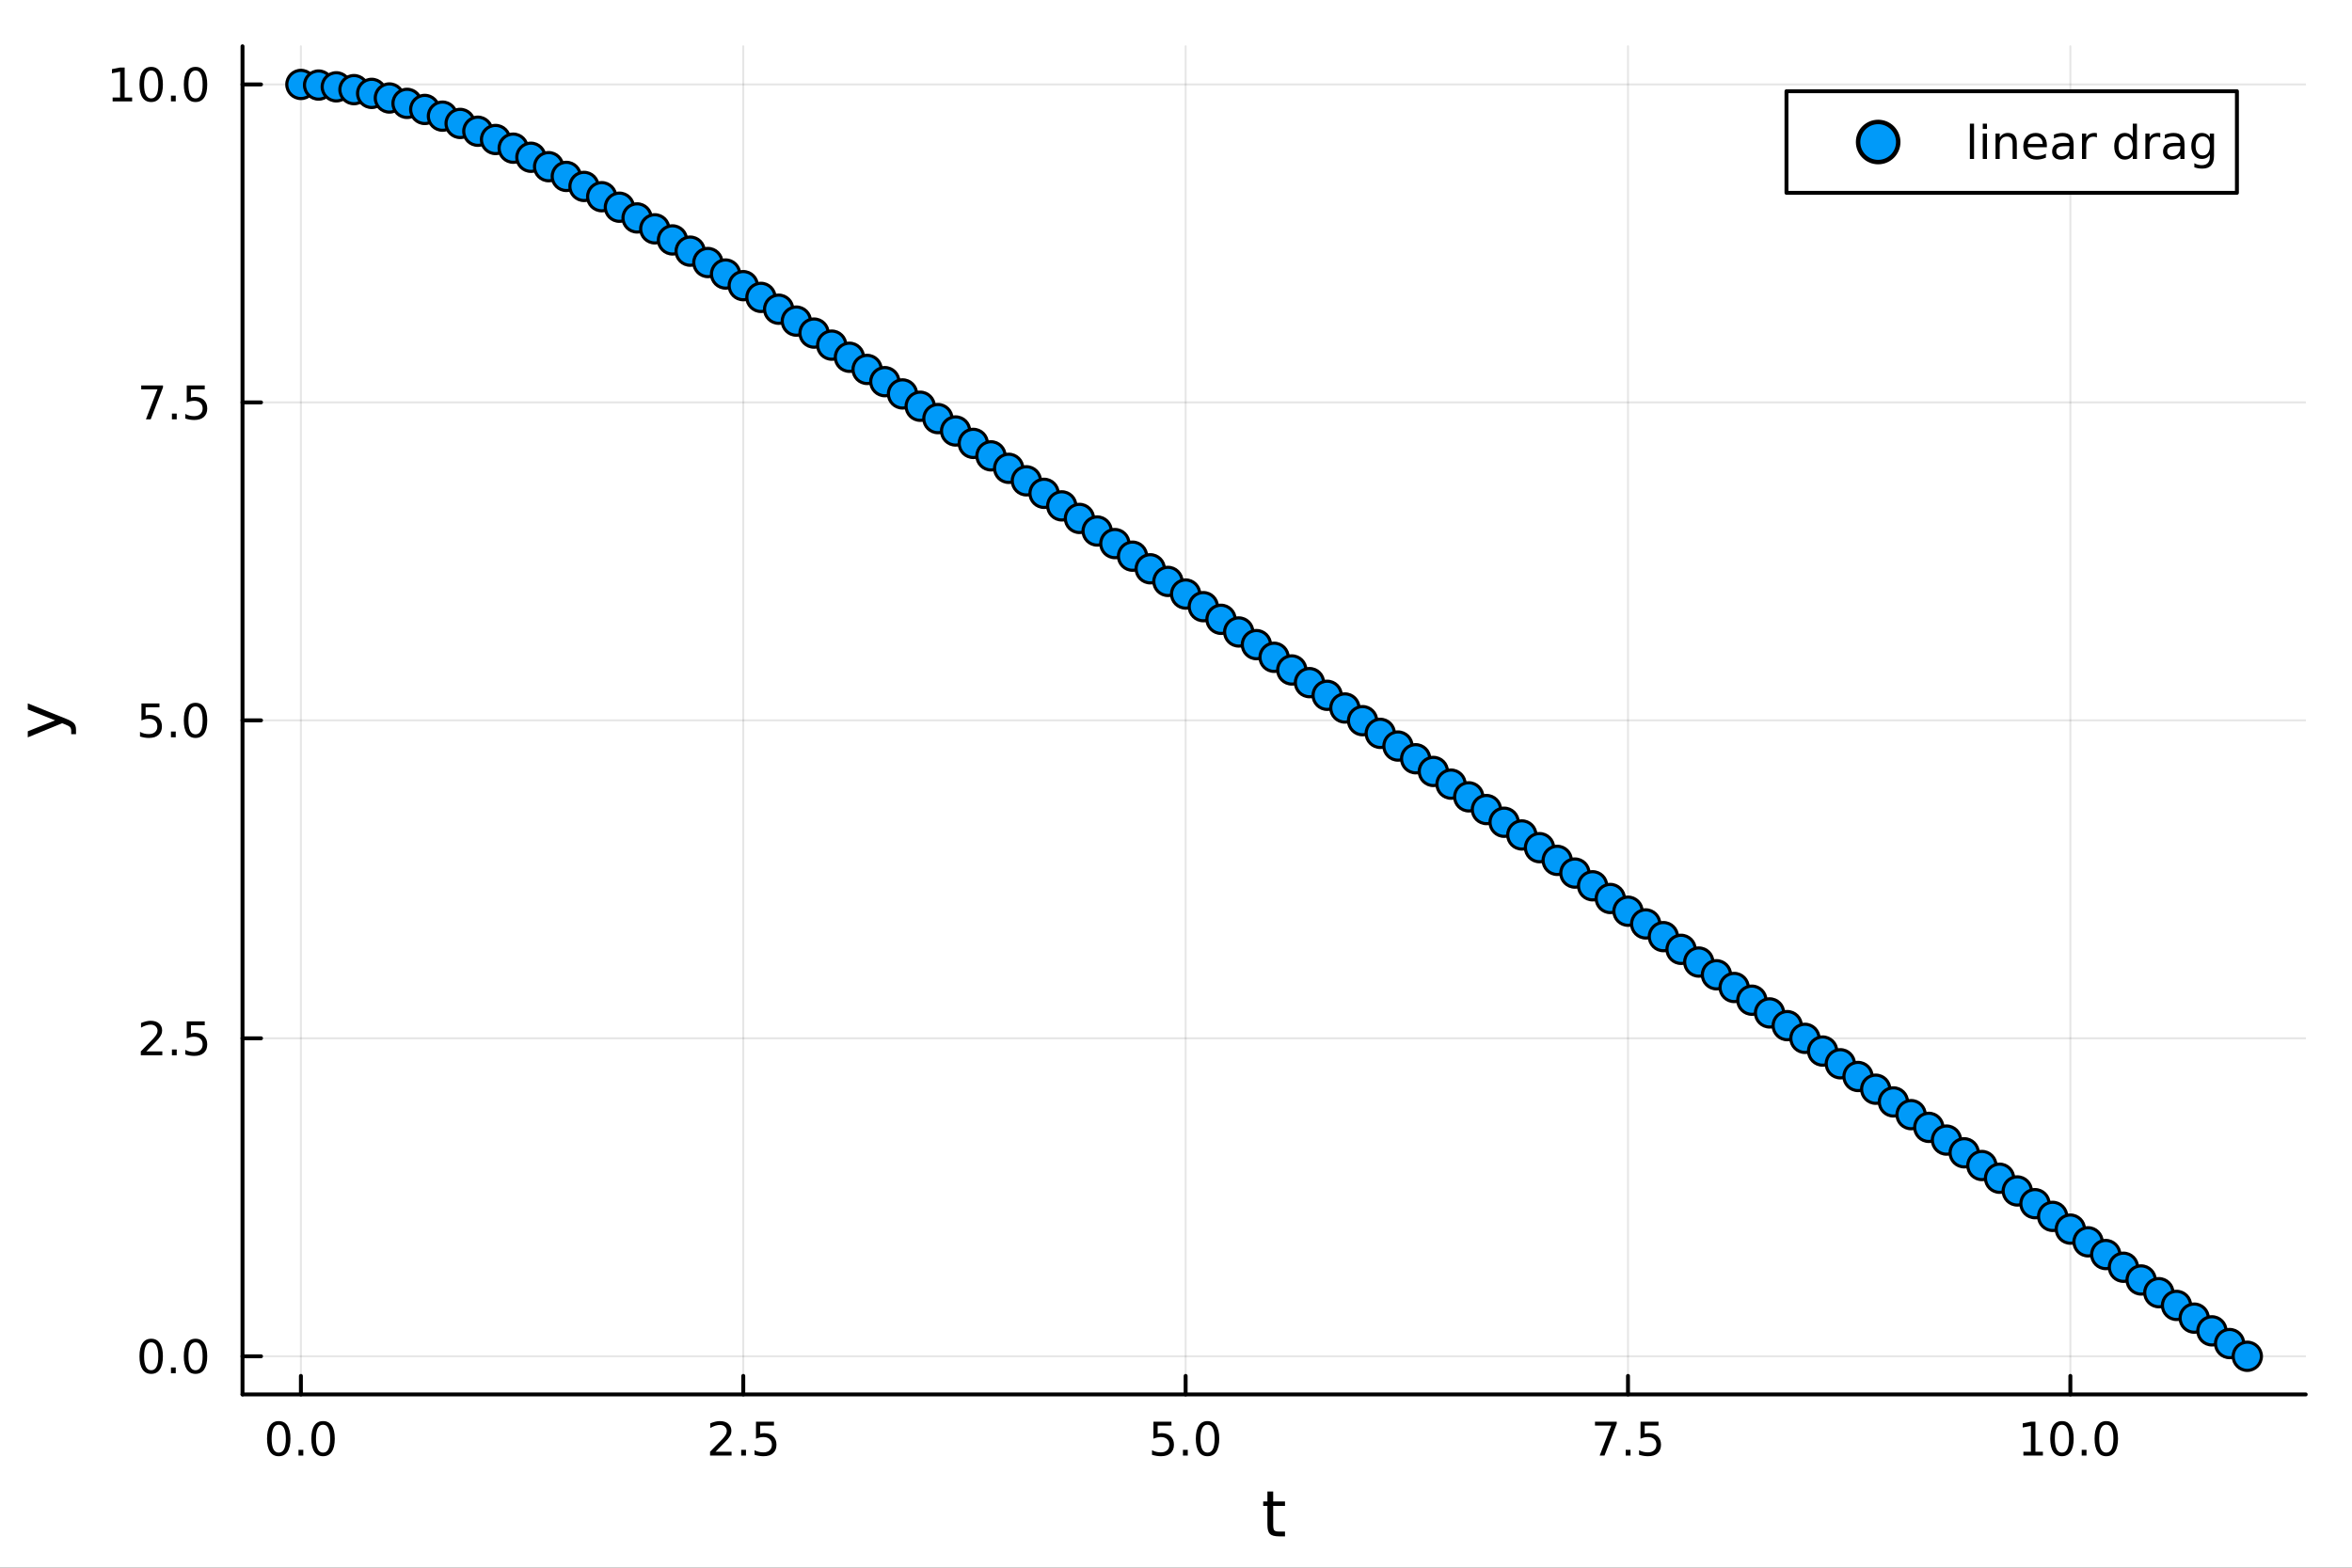 <?xml version="1.0" encoding="utf-8"?>
<svg xmlns="http://www.w3.org/2000/svg" xmlns:xlink="http://www.w3.org/1999/xlink" width="600" height="400" viewBox="0 0 2400 1600">
<rect x="0" y="0" width="2400" height="1600" fill="#333333" stroke="none"/>
<defs>
  <clipPath id="clip240">
    <rect x="0" y="0" width="2400" height="1600"/>
  </clipPath>
</defs>
<path clip-path="url(#clip240)" d="M0 1600 L2400 1600 L2400 8.88178e-14 L0 8.88178e-14  Z" fill="#ffffff" fill-rule="evenodd" fill-opacity="1"/>
<defs>
  <clipPath id="clip241">
    <rect x="480" y="0" width="1681" height="1600"/>
  </clipPath>
</defs>
<path clip-path="url(#clip240)" d="M247.459 1423.18 L2352.76 1423.18 L2352.76 47.244 L247.459 47.244  Z" fill="#ffffff" fill-rule="evenodd" fill-opacity="1"/>
<defs>
  <clipPath id="clip242">
    <rect x="247" y="47" width="2106" height="1377"/>
  </clipPath>
</defs>
<polyline clip-path="url(#clip242)" style="stroke:#000000; stroke-linecap:round; stroke-linejoin:round; stroke-width:2; stroke-opacity:0.1; fill:none" points="307.043,1423.18 307.043,47.244 "/>
<polyline clip-path="url(#clip242)" style="stroke:#000000; stroke-linecap:round; stroke-linejoin:round; stroke-width:2; stroke-opacity:0.1; fill:none" points="758.436,1423.18 758.436,47.244 "/>
<polyline clip-path="url(#clip242)" style="stroke:#000000; stroke-linecap:round; stroke-linejoin:round; stroke-width:2; stroke-opacity:0.1; fill:none" points="1209.83,1423.18 1209.83,47.244 "/>
<polyline clip-path="url(#clip242)" style="stroke:#000000; stroke-linecap:round; stroke-linejoin:round; stroke-width:2; stroke-opacity:0.1; fill:none" points="1661.22,1423.18 1661.22,47.244 "/>
<polyline clip-path="url(#clip242)" style="stroke:#000000; stroke-linecap:round; stroke-linejoin:round; stroke-width:2; stroke-opacity:0.1; fill:none" points="2112.61,1423.18 2112.61,47.244 "/>
<polyline clip-path="url(#clip240)" style="stroke:#000000; stroke-linecap:round; stroke-linejoin:round; stroke-width:4; stroke-opacity:1; fill:none" points="247.459,1423.18 2352.76,1423.18 "/>
<polyline clip-path="url(#clip240)" style="stroke:#000000; stroke-linecap:round; stroke-linejoin:round; stroke-width:4; stroke-opacity:1; fill:none" points="307.043,1423.18 307.043,1404.28 "/>
<polyline clip-path="url(#clip240)" style="stroke:#000000; stroke-linecap:round; stroke-linejoin:round; stroke-width:4; stroke-opacity:1; fill:none" points="758.436,1423.18 758.436,1404.28 "/>
<polyline clip-path="url(#clip240)" style="stroke:#000000; stroke-linecap:round; stroke-linejoin:round; stroke-width:4; stroke-opacity:1; fill:none" points="1209.83,1423.18 1209.83,1404.28 "/>
<polyline clip-path="url(#clip240)" style="stroke:#000000; stroke-linecap:round; stroke-linejoin:round; stroke-width:4; stroke-opacity:1; fill:none" points="1661.22,1423.18 1661.22,1404.28 "/>
<polyline clip-path="url(#clip240)" style="stroke:#000000; stroke-linecap:round; stroke-linejoin:round; stroke-width:4; stroke-opacity:1; fill:none" points="2112.61,1423.18 2112.61,1404.28 "/>
<path clip-path="url(#clip240)" d="M284.427 1454.1 Q280.816 1454.1 278.987 1457.66 Q277.182 1461.2 277.182 1468.33 Q277.182 1475.44 278.987 1479.01 Q280.816 1482.55 284.427 1482.55 Q288.061 1482.55 289.867 1479.01 Q291.695 1475.44 291.695 1468.33 Q291.695 1461.2 289.867 1457.66 Q288.061 1454.1 284.427 1454.1 M284.427 1450.39 Q290.237 1450.39 293.293 1455 Q296.371 1459.58 296.371 1468.33 Q296.371 1477.06 293.293 1481.67 Q290.237 1486.25 284.427 1486.25 Q278.617 1486.25 275.538 1481.67 Q272.483 1477.06 272.483 1468.33 Q272.483 1459.58 275.538 1455 Q278.617 1450.39 284.427 1450.39 Z" fill="#000000" fill-rule="nonzero" fill-opacity="1" /><path clip-path="url(#clip240)" d="M304.589 1479.7 L309.473 1479.7 L309.473 1485.58 L304.589 1485.58 L304.589 1479.7 Z" fill="#000000" fill-rule="nonzero" fill-opacity="1" /><path clip-path="url(#clip240)" d="M329.658 1454.1 Q326.047 1454.1 324.218 1457.66 Q322.413 1461.2 322.413 1468.33 Q322.413 1475.44 324.218 1479.01 Q326.047 1482.55 329.658 1482.55 Q333.292 1482.55 335.098 1479.01 Q336.927 1475.44 336.927 1468.33 Q336.927 1461.2 335.098 1457.66 Q333.292 1454.1 329.658 1454.1 M329.658 1450.39 Q335.468 1450.39 338.524 1455 Q341.603 1459.58 341.603 1468.33 Q341.603 1477.06 338.524 1481.67 Q335.468 1486.25 329.658 1486.25 Q323.848 1486.25 320.769 1481.67 Q317.714 1477.06 317.714 1468.33 Q317.714 1459.58 320.769 1455 Q323.848 1450.39 329.658 1450.39 Z" fill="#000000" fill-rule="nonzero" fill-opacity="1" /><path clip-path="url(#clip240)" d="M730.172 1481.64 L746.491 1481.64 L746.491 1485.58 L724.547 1485.58 L724.547 1481.64 Q727.209 1478.89 731.792 1474.26 Q736.399 1469.61 737.579 1468.27 Q739.825 1465.74 740.704 1464.01 Q741.607 1462.25 741.607 1460.56 Q741.607 1457.8 739.663 1456.07 Q737.741 1454.33 734.639 1454.33 Q732.44 1454.33 729.987 1455.09 Q727.556 1455.86 724.778 1457.41 L724.778 1452.69 Q727.602 1451.55 730.056 1450.97 Q732.51 1450.39 734.547 1450.39 Q739.917 1450.39 743.112 1453.08 Q746.306 1455.77 746.306 1460.26 Q746.306 1462.39 745.496 1464.31 Q744.709 1466.2 742.602 1468.8 Q742.024 1469.47 738.922 1472.69 Q735.82 1475.88 730.172 1481.64 Z" fill="#000000" fill-rule="nonzero" fill-opacity="1" /><path clip-path="url(#clip240)" d="M756.306 1479.7 L761.19 1479.7 L761.19 1485.58 L756.306 1485.58 L756.306 1479.7 Z" fill="#000000" fill-rule="nonzero" fill-opacity="1" /><path clip-path="url(#clip240)" d="M771.422 1451.02 L789.778 1451.02 L789.778 1454.96 L775.704 1454.96 L775.704 1463.43 Q776.723 1463.08 777.741 1462.92 Q778.76 1462.73 779.778 1462.73 Q785.565 1462.73 788.945 1465.9 Q792.324 1469.08 792.324 1474.49 Q792.324 1480.07 788.852 1483.17 Q785.38 1486.25 779.061 1486.25 Q776.885 1486.25 774.616 1485.88 Q772.371 1485.51 769.963 1484.77 L769.963 1480.07 Q772.047 1481.2 774.269 1481.76 Q776.491 1482.32 778.968 1482.32 Q782.973 1482.32 785.311 1480.21 Q787.648 1478.1 787.648 1474.49 Q787.648 1470.88 785.311 1468.77 Q782.973 1466.67 778.968 1466.67 Q777.093 1466.67 775.218 1467.08 Q773.366 1467.5 771.422 1468.38 L771.422 1451.02 Z" fill="#000000" fill-rule="nonzero" fill-opacity="1" /><path clip-path="url(#clip240)" d="M1176.99 1451.02 L1195.35 1451.02 L1195.35 1454.96 L1181.28 1454.96 L1181.28 1463.43 Q1182.29 1463.08 1183.31 1462.92 Q1184.33 1462.73 1185.35 1462.73 Q1191.14 1462.73 1194.52 1465.9 Q1197.9 1469.08 1197.9 1474.49 Q1197.9 1480.07 1194.42 1483.17 Q1190.95 1486.25 1184.63 1486.25 Q1182.46 1486.25 1180.19 1485.88 Q1177.94 1485.51 1175.53 1484.77 L1175.53 1480.07 Q1177.62 1481.2 1179.84 1481.76 Q1182.06 1482.32 1184.54 1482.32 Q1188.54 1482.32 1190.88 1480.21 Q1193.22 1478.1 1193.22 1474.49 Q1193.22 1470.88 1190.88 1468.77 Q1188.54 1466.67 1184.54 1466.67 Q1182.66 1466.67 1180.79 1467.08 Q1178.94 1467.5 1176.99 1468.38 L1176.99 1451.02 Z" fill="#000000" fill-rule="nonzero" fill-opacity="1" /><path clip-path="url(#clip240)" d="M1207.11 1479.7 L1211.99 1479.7 L1211.99 1485.58 L1207.11 1485.58 L1207.11 1479.7 Z" fill="#000000" fill-rule="nonzero" fill-opacity="1" /><path clip-path="url(#clip240)" d="M1232.18 1454.1 Q1228.57 1454.1 1226.74 1457.66 Q1224.93 1461.2 1224.93 1468.33 Q1224.93 1475.44 1226.74 1479.01 Q1228.57 1482.55 1232.18 1482.55 Q1235.81 1482.55 1237.62 1479.01 Q1239.45 1475.44 1239.45 1468.33 Q1239.45 1461.2 1237.62 1457.66 Q1235.81 1454.1 1232.18 1454.1 M1232.18 1450.39 Q1237.99 1450.39 1241.04 1455 Q1244.12 1459.58 1244.12 1468.33 Q1244.12 1477.06 1241.04 1481.67 Q1237.99 1486.25 1232.18 1486.25 Q1226.37 1486.25 1223.29 1481.67 Q1220.23 1477.06 1220.23 1468.33 Q1220.23 1459.58 1223.29 1455 Q1226.37 1450.39 1232.18 1450.39 Z" fill="#000000" fill-rule="nonzero" fill-opacity="1" /><path clip-path="url(#clip240)" d="M1627.54 1451.02 L1649.76 1451.02 L1649.76 1453.01 L1637.22 1485.58 L1632.33 1485.58 L1644.14 1454.96 L1627.54 1454.96 L1627.54 1451.02 Z" fill="#000000" fill-rule="nonzero" fill-opacity="1" /><path clip-path="url(#clip240)" d="M1658.88 1479.7 L1663.77 1479.7 L1663.77 1485.58 L1658.88 1485.58 L1658.88 1479.7 Z" fill="#000000" fill-rule="nonzero" fill-opacity="1" /><path clip-path="url(#clip240)" d="M1674 1451.02 L1692.36 1451.02 L1692.36 1454.96 L1678.28 1454.96 L1678.28 1463.43 Q1679.3 1463.08 1680.32 1462.92 Q1681.34 1462.73 1682.36 1462.73 Q1688.14 1462.73 1691.52 1465.9 Q1694.9 1469.08 1694.9 1474.49 Q1694.9 1480.07 1691.43 1483.17 Q1687.96 1486.25 1681.64 1486.25 Q1679.46 1486.25 1677.19 1485.88 Q1674.95 1485.51 1672.54 1484.77 L1672.54 1480.07 Q1674.62 1481.2 1676.85 1481.76 Q1679.07 1482.32 1681.55 1482.32 Q1685.55 1482.32 1687.89 1480.21 Q1690.23 1478.1 1690.23 1474.49 Q1690.23 1470.88 1687.89 1468.77 Q1685.55 1466.67 1681.55 1466.67 Q1679.67 1466.67 1677.8 1467.08 Q1675.94 1467.5 1674 1468.38 L1674 1451.02 Z" fill="#000000" fill-rule="nonzero" fill-opacity="1" /><path clip-path="url(#clip240)" d="M2064.69 1481.64 L2072.33 1481.64 L2072.33 1455.28 L2064.02 1456.95 L2064.02 1452.69 L2072.28 1451.02 L2076.96 1451.02 L2076.96 1481.64 L2084.59 1481.64 L2084.59 1485.58 L2064.69 1485.58 L2064.69 1481.64 Z" fill="#000000" fill-rule="nonzero" fill-opacity="1" /><path clip-path="url(#clip240)" d="M2104.04 1454.1 Q2100.43 1454.1 2098.6 1457.66 Q2096.79 1461.2 2096.79 1468.33 Q2096.79 1475.44 2098.6 1479.01 Q2100.43 1482.55 2104.04 1482.55 Q2107.67 1482.55 2109.48 1479.01 Q2111.31 1475.44 2111.31 1468.33 Q2111.31 1461.2 2109.48 1457.66 Q2107.67 1454.1 2104.04 1454.1 M2104.04 1450.39 Q2109.85 1450.39 2112.9 1455 Q2115.98 1459.58 2115.98 1468.33 Q2115.98 1477.06 2112.9 1481.67 Q2109.85 1486.25 2104.04 1486.25 Q2098.23 1486.25 2095.15 1481.67 Q2092.09 1477.06 2092.09 1468.33 Q2092.09 1459.58 2095.15 1455 Q2098.23 1450.39 2104.04 1450.39 Z" fill="#000000" fill-rule="nonzero" fill-opacity="1" /><path clip-path="url(#clip240)" d="M2124.2 1479.7 L2129.08 1479.7 L2129.08 1485.58 L2124.2 1485.58 L2124.2 1479.7 Z" fill="#000000" fill-rule="nonzero" fill-opacity="1" /><path clip-path="url(#clip240)" d="M2149.27 1454.1 Q2145.66 1454.1 2143.83 1457.66 Q2142.02 1461.2 2142.02 1468.33 Q2142.02 1475.44 2143.83 1479.01 Q2145.66 1482.55 2149.27 1482.55 Q2152.9 1482.55 2154.71 1479.01 Q2156.54 1475.44 2156.54 1468.33 Q2156.54 1461.2 2154.71 1457.66 Q2152.9 1454.1 2149.27 1454.1 M2149.27 1450.39 Q2155.08 1450.39 2158.14 1455 Q2161.21 1459.58 2161.21 1468.33 Q2161.21 1477.06 2158.14 1481.67 Q2155.08 1486.25 2149.27 1486.25 Q2143.46 1486.25 2140.38 1481.67 Q2137.33 1477.06 2137.33 1468.33 Q2137.33 1459.58 2140.38 1455 Q2143.46 1450.39 2149.27 1450.39 Z" fill="#000000" fill-rule="nonzero" fill-opacity="1" /><path clip-path="url(#clip240)" d="M1299.17 1522.27 L1299.17 1532.4 L1311.23 1532.4 L1311.23 1536.95 L1299.17 1536.95 L1299.17 1556.3 Q1299.17 1560.66 1300.35 1561.9 Q1301.56 1563.14 1305.22 1563.14 L1311.23 1563.14 L1311.23 1568.04 L1305.22 1568.04 Q1298.44 1568.04 1295.86 1565.53 Q1293.28 1562.98 1293.28 1556.3 L1293.28 1536.95 L1288.98 1536.95 L1288.98 1532.4 L1293.28 1532.4 L1293.28 1522.27 L1299.17 1522.27 Z" fill="#000000" fill-rule="nonzero" fill-opacity="1" /><polyline clip-path="url(#clip242)" style="stroke:#000000; stroke-linecap:round; stroke-linejoin:round; stroke-width:2; stroke-opacity:0.1; fill:none" points="247.459,1384.24 2352.76,1384.24 "/>
<polyline clip-path="url(#clip242)" style="stroke:#000000; stroke-linecap:round; stroke-linejoin:round; stroke-width:2; stroke-opacity:0.1; fill:none" points="247.459,1059.72 2352.76,1059.72 "/>
<polyline clip-path="url(#clip242)" style="stroke:#000000; stroke-linecap:round; stroke-linejoin:round; stroke-width:2; stroke-opacity:0.1; fill:none" points="247.459,735.211 2352.76,735.211 "/>
<polyline clip-path="url(#clip242)" style="stroke:#000000; stroke-linecap:round; stroke-linejoin:round; stroke-width:2; stroke-opacity:0.1; fill:none" points="247.459,410.698 2352.76,410.698 "/>
<polyline clip-path="url(#clip242)" style="stroke:#000000; stroke-linecap:round; stroke-linejoin:round; stroke-width:2; stroke-opacity:0.1; fill:none" points="247.459,86.186 2352.76,86.186 "/>
<polyline clip-path="url(#clip240)" style="stroke:#000000; stroke-linecap:round; stroke-linejoin:round; stroke-width:4; stroke-opacity:1; fill:none" points="247.459,1423.18 247.459,47.244 "/>
<polyline clip-path="url(#clip240)" style="stroke:#000000; stroke-linecap:round; stroke-linejoin:round; stroke-width:4; stroke-opacity:1; fill:none" points="247.459,1384.24 266.356,1384.24 "/>
<polyline clip-path="url(#clip240)" style="stroke:#000000; stroke-linecap:round; stroke-linejoin:round; stroke-width:4; stroke-opacity:1; fill:none" points="247.459,1059.72 266.356,1059.72 "/>
<polyline clip-path="url(#clip240)" style="stroke:#000000; stroke-linecap:round; stroke-linejoin:round; stroke-width:4; stroke-opacity:1; fill:none" points="247.459,735.211 266.356,735.211 "/>
<polyline clip-path="url(#clip240)" style="stroke:#000000; stroke-linecap:round; stroke-linejoin:round; stroke-width:4; stroke-opacity:1; fill:none" points="247.459,410.698 266.356,410.698 "/>
<polyline clip-path="url(#clip240)" style="stroke:#000000; stroke-linecap:round; stroke-linejoin:round; stroke-width:4; stroke-opacity:1; fill:none" points="247.459,86.186 266.356,86.186 "/>
<path clip-path="url(#clip240)" d="M154.283 1370.03 Q150.672 1370.03 148.843 1373.6 Q147.038 1377.14 147.038 1384.27 Q147.038 1391.38 148.843 1394.94 Q150.672 1398.48 154.283 1398.48 Q157.917 1398.48 159.723 1394.94 Q161.552 1391.38 161.552 1384.27 Q161.552 1377.14 159.723 1373.6 Q157.917 1370.03 154.283 1370.03 M154.283 1366.33 Q160.093 1366.33 163.149 1370.94 Q166.227 1375.52 166.227 1384.27 Q166.227 1393 163.149 1397.6 Q160.093 1402.19 154.283 1402.19 Q148.473 1402.19 145.394 1397.6 Q142.339 1393 142.339 1384.27 Q142.339 1375.52 145.394 1370.94 Q148.473 1366.33 154.283 1366.33 Z" fill="#000000" fill-rule="nonzero" fill-opacity="1" /><path clip-path="url(#clip240)" d="M174.445 1395.64 L179.329 1395.64 L179.329 1401.52 L174.445 1401.52 L174.445 1395.64 Z" fill="#000000" fill-rule="nonzero" fill-opacity="1" /><path clip-path="url(#clip240)" d="M199.514 1370.03 Q195.903 1370.03 194.075 1373.6 Q192.269 1377.14 192.269 1384.27 Q192.269 1391.38 194.075 1394.94 Q195.903 1398.48 199.514 1398.48 Q203.149 1398.48 204.954 1394.94 Q206.783 1391.38 206.783 1384.27 Q206.783 1377.14 204.954 1373.6 Q203.149 1370.03 199.514 1370.03 M199.514 1366.33 Q205.324 1366.33 208.38 1370.94 Q211.459 1375.52 211.459 1384.27 Q211.459 1393 208.38 1397.6 Q205.324 1402.19 199.514 1402.19 Q193.704 1402.19 190.625 1397.6 Q187.57 1393 187.57 1384.27 Q187.57 1375.52 190.625 1370.94 Q193.704 1366.33 199.514 1366.33 Z" fill="#000000" fill-rule="nonzero" fill-opacity="1" /><path clip-path="url(#clip240)" d="M149.306 1073.07 L165.626 1073.07 L165.626 1077 L143.681 1077 L143.681 1073.07 Q146.343 1070.31 150.927 1065.68 Q155.533 1061.03 156.714 1059.69 Q158.959 1057.17 159.839 1055.43 Q160.741 1053.67 160.741 1051.98 Q160.741 1049.23 158.797 1047.49 Q156.876 1045.75 153.774 1045.75 Q151.575 1045.75 149.121 1046.52 Q146.691 1047.28 143.913 1048.83 L143.913 1044.11 Q146.737 1042.98 149.191 1042.4 Q151.644 1041.82 153.681 1041.82 Q159.052 1041.82 162.246 1044.5 Q165.44 1047.19 165.44 1051.68 Q165.44 1053.81 164.63 1055.73 Q163.843 1057.63 161.737 1060.22 Q161.158 1060.89 158.056 1064.11 Q154.954 1067.3 149.306 1073.07 Z" fill="#000000" fill-rule="nonzero" fill-opacity="1" /><path clip-path="url(#clip240)" d="M175.44 1071.12 L180.325 1071.12 L180.325 1077 L175.44 1077 L175.44 1071.12 Z" fill="#000000" fill-rule="nonzero" fill-opacity="1" /><path clip-path="url(#clip240)" d="M190.556 1042.44 L208.912 1042.44 L208.912 1046.38 L194.838 1046.38 L194.838 1054.85 Q195.857 1054.5 196.875 1054.34 Q197.894 1054.16 198.912 1054.16 Q204.699 1054.16 208.079 1057.33 Q211.459 1060.5 211.459 1065.92 Q211.459 1071.49 207.987 1074.6 Q204.514 1077.67 198.195 1077.67 Q196.019 1077.67 193.75 1077.3 Q191.505 1076.93 189.098 1076.19 L189.098 1071.49 Q191.181 1072.63 193.403 1073.18 Q195.625 1073.74 198.102 1073.74 Q202.107 1073.74 204.445 1071.63 Q206.783 1069.53 206.783 1065.92 Q206.783 1062.3 204.445 1060.2 Q202.107 1058.09 198.102 1058.09 Q196.227 1058.09 194.352 1058.51 Q192.5 1058.92 190.556 1059.8 L190.556 1042.44 Z" fill="#000000" fill-rule="nonzero" fill-opacity="1" /><path clip-path="url(#clip240)" d="M144.329 717.931 L162.686 717.931 L162.686 721.866 L148.612 721.866 L148.612 730.338 Q149.63 729.991 150.649 729.829 Q151.667 729.644 152.686 729.644 Q158.473 729.644 161.852 732.815 Q165.232 735.986 165.232 741.403 Q165.232 746.982 161.76 750.083 Q158.288 753.162 151.968 753.162 Q149.792 753.162 147.524 752.792 Q145.279 752.421 142.871 751.681 L142.871 746.982 Q144.954 748.116 147.177 748.671 Q149.399 749.227 151.876 749.227 Q155.88 749.227 158.218 747.121 Q160.556 745.014 160.556 741.403 Q160.556 737.792 158.218 735.685 Q155.88 733.579 151.876 733.579 Q150.001 733.579 148.126 733.996 Q146.274 734.412 144.329 735.292 L144.329 717.931 Z" fill="#000000" fill-rule="nonzero" fill-opacity="1" /><path clip-path="url(#clip240)" d="M174.445 746.611 L179.329 746.611 L179.329 752.491 L174.445 752.491 L174.445 746.611 Z" fill="#000000" fill-rule="nonzero" fill-opacity="1" /><path clip-path="url(#clip240)" d="M199.514 721.01 Q195.903 721.01 194.075 724.574 Q192.269 728.116 192.269 735.246 Q192.269 742.352 194.075 745.917 Q195.903 749.458 199.514 749.458 Q203.149 749.458 204.954 745.917 Q206.783 742.352 206.783 735.246 Q206.783 728.116 204.954 724.574 Q203.149 721.01 199.514 721.01 M199.514 717.306 Q205.324 717.306 208.38 721.912 Q211.459 726.496 211.459 735.246 Q211.459 743.972 208.38 748.579 Q205.324 753.162 199.514 753.162 Q193.704 753.162 190.625 748.579 Q187.57 743.972 187.57 735.246 Q187.57 726.496 190.625 721.912 Q193.704 717.306 199.514 717.306 Z" fill="#000000" fill-rule="nonzero" fill-opacity="1" /><path clip-path="url(#clip240)" d="M144.098 393.418 L166.32 393.418 L166.32 395.409 L153.774 427.978 L148.89 427.978 L160.695 397.353 L144.098 397.353 L144.098 393.418 Z" fill="#000000" fill-rule="nonzero" fill-opacity="1" /><path clip-path="url(#clip240)" d="M175.44 422.099 L180.325 422.099 L180.325 427.978 L175.44 427.978 L175.44 422.099 Z" fill="#000000" fill-rule="nonzero" fill-opacity="1" /><path clip-path="url(#clip240)" d="M190.556 393.418 L208.912 393.418 L208.912 397.353 L194.838 397.353 L194.838 405.826 Q195.857 405.478 196.875 405.316 Q197.894 405.131 198.912 405.131 Q204.699 405.131 208.079 408.302 Q211.459 411.474 211.459 416.89 Q211.459 422.469 207.987 425.571 Q204.514 428.65 198.195 428.65 Q196.019 428.65 193.75 428.279 Q191.505 427.909 189.098 427.168 L189.098 422.469 Q191.181 423.603 193.403 424.159 Q195.625 424.714 198.102 424.714 Q202.107 424.714 204.445 422.608 Q206.783 420.501 206.783 416.89 Q206.783 413.279 204.445 411.173 Q202.107 409.066 198.102 409.066 Q196.227 409.066 194.352 409.483 Q192.5 409.9 190.556 410.779 L190.556 393.418 Z" fill="#000000" fill-rule="nonzero" fill-opacity="1" /><path clip-path="url(#clip240)" d="M114.931 99.531 L122.57 99.531 L122.57 73.165 L114.26 74.832 L114.26 70.572 L122.524 68.906 L127.2 68.906 L127.2 99.531 L134.839 99.531 L134.839 103.466 L114.931 103.466 L114.931 99.531 Z" fill="#000000" fill-rule="nonzero" fill-opacity="1" /><path clip-path="url(#clip240)" d="M154.283 71.984 Q150.672 71.984 148.843 75.549 Q147.038 79.091 147.038 86.22 Q147.038 93.327 148.843 96.892 Q150.672 100.433 154.283 100.433 Q157.917 100.433 159.723 96.892 Q161.552 93.327 161.552 86.22 Q161.552 79.091 159.723 75.549 Q157.917 71.984 154.283 71.984 M154.283 68.281 Q160.093 68.281 163.149 72.887 Q166.227 77.47 166.227 86.22 Q166.227 94.947 163.149 99.554 Q160.093 104.137 154.283 104.137 Q148.473 104.137 145.394 99.554 Q142.339 94.947 142.339 86.22 Q142.339 77.47 145.394 72.887 Q148.473 68.281 154.283 68.281 Z" fill="#000000" fill-rule="nonzero" fill-opacity="1" /><path clip-path="url(#clip240)" d="M174.445 97.586 L179.329 97.586 L179.329 103.466 L174.445 103.466 L174.445 97.586 Z" fill="#000000" fill-rule="nonzero" fill-opacity="1" /><path clip-path="url(#clip240)" d="M199.514 71.984 Q195.903 71.984 194.075 75.549 Q192.269 79.091 192.269 86.22 Q192.269 93.327 194.075 96.892 Q195.903 100.433 199.514 100.433 Q203.149 100.433 204.954 96.892 Q206.783 93.327 206.783 86.22 Q206.783 79.091 204.954 75.549 Q203.149 71.984 199.514 71.984 M199.514 68.281 Q205.324 68.281 208.38 72.887 Q211.459 77.47 211.459 86.22 Q211.459 94.947 208.38 99.554 Q205.324 104.137 199.514 104.137 Q193.704 104.137 190.625 99.554 Q187.57 94.947 187.57 86.22 Q187.57 77.47 190.625 72.887 Q193.704 68.281 199.514 68.281 Z" fill="#000000" fill-rule="nonzero" fill-opacity="1" /><path clip-path="url(#clip240)" d="M67.314 733.525 Q73.68 736.008 75.622 738.363 Q77.563 740.718 77.563 744.665 L77.563 749.344 L72.662 749.344 L72.662 745.906 Q72.662 743.487 71.516 742.151 Q70.37 740.814 66.105 739.191 L63.431 738.14 L28.356 752.559 L28.356 746.352 L56.238 735.212 L28.356 724.072 L28.356 717.865 L67.314 733.525 Z" fill="#000000" fill-rule="nonzero" fill-opacity="1" /><circle clip-path="url(#clip242)" cx="307.043" cy="86.186" r="14.4" fill="#009af9" fill-rule="evenodd" fill-opacity="1" stroke="#000000" stroke-opacity="1" stroke-width="3.2"/>
<circle clip-path="url(#clip242)" cx="325.098" cy="86.814" r="14.4" fill="#009af9" fill-rule="evenodd" fill-opacity="1" stroke="#000000" stroke-opacity="1" stroke-width="3.2"/>
<circle clip-path="url(#clip242)" cx="343.154" cy="88.617" r="14.4" fill="#009af9" fill-rule="evenodd" fill-opacity="1" stroke="#000000" stroke-opacity="1" stroke-width="3.2"/>
<circle clip-path="url(#clip242)" cx="361.21" cy="91.484" r="14.4" fill="#009af9" fill-rule="evenodd" fill-opacity="1" stroke="#000000" stroke-opacity="1" stroke-width="3.2"/>
<circle clip-path="url(#clip242)" cx="379.265" cy="95.314" r="14.4" fill="#009af9" fill-rule="evenodd" fill-opacity="1" stroke="#000000" stroke-opacity="1" stroke-width="3.2"/>
<circle clip-path="url(#clip242)" cx="397.321" cy="100.014" r="14.4" fill="#009af9" fill-rule="evenodd" fill-opacity="1" stroke="#000000" stroke-opacity="1" stroke-width="3.2"/>
<circle clip-path="url(#clip242)" cx="415.377" cy="105.502" r="14.4" fill="#009af9" fill-rule="evenodd" fill-opacity="1" stroke="#000000" stroke-opacity="1" stroke-width="3.2"/>
<circle clip-path="url(#clip242)" cx="433.433" cy="111.703" r="14.4" fill="#009af9" fill-rule="evenodd" fill-opacity="1" stroke="#000000" stroke-opacity="1" stroke-width="3.2"/>
<circle clip-path="url(#clip242)" cx="451.488" cy="118.55" r="14.4" fill="#009af9" fill-rule="evenodd" fill-opacity="1" stroke="#000000" stroke-opacity="1" stroke-width="3.2"/>
<circle clip-path="url(#clip242)" cx="469.544" cy="125.98" r="14.4" fill="#009af9" fill-rule="evenodd" fill-opacity="1" stroke="#000000" stroke-opacity="1" stroke-width="3.2"/>
<circle clip-path="url(#clip242)" cx="487.6" cy="133.938" r="14.4" fill="#009af9" fill-rule="evenodd" fill-opacity="1" stroke="#000000" stroke-opacity="1" stroke-width="3.2"/>
<circle clip-path="url(#clip242)" cx="505.656" cy="142.375" r="14.4" fill="#009af9" fill-rule="evenodd" fill-opacity="1" stroke="#000000" stroke-opacity="1" stroke-width="3.2"/>
<circle clip-path="url(#clip242)" cx="523.711" cy="151.243" r="14.4" fill="#009af9" fill-rule="evenodd" fill-opacity="1" stroke="#000000" stroke-opacity="1" stroke-width="3.2"/>
<circle clip-path="url(#clip242)" cx="541.767" cy="160.503" r="14.4" fill="#009af9" fill-rule="evenodd" fill-opacity="1" stroke="#000000" stroke-opacity="1" stroke-width="3.2"/>
<circle clip-path="url(#clip242)" cx="559.823" cy="170.117" r="14.4" fill="#009af9" fill-rule="evenodd" fill-opacity="1" stroke="#000000" stroke-opacity="1" stroke-width="3.2"/>
<circle clip-path="url(#clip242)" cx="577.878" cy="180.052" r="14.4" fill="#009af9" fill-rule="evenodd" fill-opacity="1" stroke="#000000" stroke-opacity="1" stroke-width="3.2"/>
<circle clip-path="url(#clip242)" cx="595.934" cy="190.276" r="14.4" fill="#009af9" fill-rule="evenodd" fill-opacity="1" stroke="#000000" stroke-opacity="1" stroke-width="3.2"/>
<circle clip-path="url(#clip242)" cx="613.99" cy="200.762" r="14.4" fill="#009af9" fill-rule="evenodd" fill-opacity="1" stroke="#000000" stroke-opacity="1" stroke-width="3.2"/>
<circle clip-path="url(#clip242)" cx="632.046" cy="211.486" r="14.4" fill="#009af9" fill-rule="evenodd" fill-opacity="1" stroke="#000000" stroke-opacity="1" stroke-width="3.2"/>
<circle clip-path="url(#clip242)" cx="650.101" cy="222.425" r="14.4" fill="#009af9" fill-rule="evenodd" fill-opacity="1" stroke="#000000" stroke-opacity="1" stroke-width="3.2"/>
<circle clip-path="url(#clip242)" cx="668.157" cy="233.558" r="14.4" fill="#009af9" fill-rule="evenodd" fill-opacity="1" stroke="#000000" stroke-opacity="1" stroke-width="3.2"/>
<circle clip-path="url(#clip242)" cx="686.213" cy="244.867" r="14.4" fill="#009af9" fill-rule="evenodd" fill-opacity="1" stroke="#000000" stroke-opacity="1" stroke-width="3.2"/>
<circle clip-path="url(#clip242)" cx="704.268" cy="256.335" r="14.4" fill="#009af9" fill-rule="evenodd" fill-opacity="1" stroke="#000000" stroke-opacity="1" stroke-width="3.2"/>
<circle clip-path="url(#clip242)" cx="722.324" cy="267.946" r="14.4" fill="#009af9" fill-rule="evenodd" fill-opacity="1" stroke="#000000" stroke-opacity="1" stroke-width="3.2"/>
<circle clip-path="url(#clip242)" cx="740.38" cy="279.688" r="14.4" fill="#009af9" fill-rule="evenodd" fill-opacity="1" stroke="#000000" stroke-opacity="1" stroke-width="3.2"/>
<circle clip-path="url(#clip242)" cx="758.436" cy="291.548" r="14.4" fill="#009af9" fill-rule="evenodd" fill-opacity="1" stroke="#000000" stroke-opacity="1" stroke-width="3.2"/>
<circle clip-path="url(#clip242)" cx="776.491" cy="303.515" r="14.4" fill="#009af9" fill-rule="evenodd" fill-opacity="1" stroke="#000000" stroke-opacity="1" stroke-width="3.2"/>
<circle clip-path="url(#clip242)" cx="794.547" cy="315.578" r="14.4" fill="#009af9" fill-rule="evenodd" fill-opacity="1" stroke="#000000" stroke-opacity="1" stroke-width="3.2"/>
<circle clip-path="url(#clip242)" cx="812.603" cy="327.728" r="14.4" fill="#009af9" fill-rule="evenodd" fill-opacity="1" stroke="#000000" stroke-opacity="1" stroke-width="3.2"/>
<circle clip-path="url(#clip242)" cx="830.659" cy="339.958" r="14.4" fill="#009af9" fill-rule="evenodd" fill-opacity="1" stroke="#000000" stroke-opacity="1" stroke-width="3.2"/>
<circle clip-path="url(#clip242)" cx="848.714" cy="352.258" r="14.4" fill="#009af9" fill-rule="evenodd" fill-opacity="1" stroke="#000000" stroke-opacity="1" stroke-width="3.2"/>
<circle clip-path="url(#clip242)" cx="866.77" cy="364.624" r="14.4" fill="#009af9" fill-rule="evenodd" fill-opacity="1" stroke="#000000" stroke-opacity="1" stroke-width="3.2"/>
<circle clip-path="url(#clip242)" cx="884.826" cy="377.048" r="14.4" fill="#009af9" fill-rule="evenodd" fill-opacity="1" stroke="#000000" stroke-opacity="1" stroke-width="3.2"/>
<circle clip-path="url(#clip242)" cx="902.881" cy="389.525" r="14.4" fill="#009af9" fill-rule="evenodd" fill-opacity="1" stroke="#000000" stroke-opacity="1" stroke-width="3.2"/>
<circle clip-path="url(#clip242)" cx="920.937" cy="402.05" r="14.4" fill="#009af9" fill-rule="evenodd" fill-opacity="1" stroke="#000000" stroke-opacity="1" stroke-width="3.2"/>
<circle clip-path="url(#clip242)" cx="938.993" cy="414.618" r="14.4" fill="#009af9" fill-rule="evenodd" fill-opacity="1" stroke="#000000" stroke-opacity="1" stroke-width="3.2"/>
<circle clip-path="url(#clip242)" cx="957.049" cy="427.226" r="14.4" fill="#009af9" fill-rule="evenodd" fill-opacity="1" stroke="#000000" stroke-opacity="1" stroke-width="3.2"/>
<circle clip-path="url(#clip242)" cx="975.104" cy="439.869" r="14.4" fill="#009af9" fill-rule="evenodd" fill-opacity="1" stroke="#000000" stroke-opacity="1" stroke-width="3.2"/>
<circle clip-path="url(#clip242)" cx="993.16" cy="452.544" r="14.4" fill="#009af9" fill-rule="evenodd" fill-opacity="1" stroke="#000000" stroke-opacity="1" stroke-width="3.2"/>
<circle clip-path="url(#clip242)" cx="1011.22" cy="465.248" r="14.4" fill="#009af9" fill-rule="evenodd" fill-opacity="1" stroke="#000000" stroke-opacity="1" stroke-width="3.2"/>
<circle clip-path="url(#clip242)" cx="1029.27" cy="477.978" r="14.4" fill="#009af9" fill-rule="evenodd" fill-opacity="1" stroke="#000000" stroke-opacity="1" stroke-width="3.2"/>
<circle clip-path="url(#clip242)" cx="1047.33" cy="490.733" r="14.4" fill="#009af9" fill-rule="evenodd" fill-opacity="1" stroke="#000000" stroke-opacity="1" stroke-width="3.2"/>
<circle clip-path="url(#clip242)" cx="1065.38" cy="503.508" r="14.4" fill="#009af9" fill-rule="evenodd" fill-opacity="1" stroke="#000000" stroke-opacity="1" stroke-width="3.2"/>
<circle clip-path="url(#clip242)" cx="1083.44" cy="516.304" r="14.4" fill="#009af9" fill-rule="evenodd" fill-opacity="1" stroke="#000000" stroke-opacity="1" stroke-width="3.2"/>
<circle clip-path="url(#clip242)" cx="1101.49" cy="529.116" r="14.4" fill="#009af9" fill-rule="evenodd" fill-opacity="1" stroke="#000000" stroke-opacity="1" stroke-width="3.2"/>
<circle clip-path="url(#clip242)" cx="1119.55" cy="541.945" r="14.4" fill="#009af9" fill-rule="evenodd" fill-opacity="1" stroke="#000000" stroke-opacity="1" stroke-width="3.2"/>
<circle clip-path="url(#clip242)" cx="1137.61" cy="554.789" r="14.4" fill="#009af9" fill-rule="evenodd" fill-opacity="1" stroke="#000000" stroke-opacity="1" stroke-width="3.2"/>
<circle clip-path="url(#clip242)" cx="1155.66" cy="567.645" r="14.4" fill="#009af9" fill-rule="evenodd" fill-opacity="1" stroke="#000000" stroke-opacity="1" stroke-width="3.2"/>
<circle clip-path="url(#clip242)" cx="1173.72" cy="580.513" r="14.4" fill="#009af9" fill-rule="evenodd" fill-opacity="1" stroke="#000000" stroke-opacity="1" stroke-width="3.2"/>
<circle clip-path="url(#clip242)" cx="1191.77" cy="593.392" r="14.4" fill="#009af9" fill-rule="evenodd" fill-opacity="1" stroke="#000000" stroke-opacity="1" stroke-width="3.2"/>
<circle clip-path="url(#clip242)" cx="1209.83" cy="606.28" r="14.4" fill="#009af9" fill-rule="evenodd" fill-opacity="1" stroke="#000000" stroke-opacity="1" stroke-width="3.2"/>
<circle clip-path="url(#clip242)" cx="1227.88" cy="619.178" r="14.4" fill="#009af9" fill-rule="evenodd" fill-opacity="1" stroke="#000000" stroke-opacity="1" stroke-width="3.2"/>
<circle clip-path="url(#clip242)" cx="1245.94" cy="632.083" r="14.4" fill="#009af9" fill-rule="evenodd" fill-opacity="1" stroke="#000000" stroke-opacity="1" stroke-width="3.2"/>
<circle clip-path="url(#clip242)" cx="1264" cy="644.995" r="14.4" fill="#009af9" fill-rule="evenodd" fill-opacity="1" stroke="#000000" stroke-opacity="1" stroke-width="3.2"/>
<circle clip-path="url(#clip242)" cx="1282.05" cy="657.914" r="14.4" fill="#009af9" fill-rule="evenodd" fill-opacity="1" stroke="#000000" stroke-opacity="1" stroke-width="3.2"/>
<circle clip-path="url(#clip242)" cx="1300.11" cy="670.839" r="14.4" fill="#009af9" fill-rule="evenodd" fill-opacity="1" stroke="#000000" stroke-opacity="1" stroke-width="3.2"/>
<circle clip-path="url(#clip242)" cx="1318.16" cy="683.769" r="14.4" fill="#009af9" fill-rule="evenodd" fill-opacity="1" stroke="#000000" stroke-opacity="1" stroke-width="3.2"/>
<circle clip-path="url(#clip242)" cx="1336.22" cy="696.704" r="14.4" fill="#009af9" fill-rule="evenodd" fill-opacity="1" stroke="#000000" stroke-opacity="1" stroke-width="3.2"/>
<circle clip-path="url(#clip242)" cx="1354.27" cy="709.643" r="14.4" fill="#009af9" fill-rule="evenodd" fill-opacity="1" stroke="#000000" stroke-opacity="1" stroke-width="3.2"/>
<circle clip-path="url(#clip242)" cx="1372.33" cy="722.586" r="14.4" fill="#009af9" fill-rule="evenodd" fill-opacity="1" stroke="#000000" stroke-opacity="1" stroke-width="3.2"/>
<circle clip-path="url(#clip242)" cx="1390.39" cy="735.533" r="14.4" fill="#009af9" fill-rule="evenodd" fill-opacity="1" stroke="#000000" stroke-opacity="1" stroke-width="3.2"/>
<circle clip-path="url(#clip242)" cx="1408.44" cy="748.483" r="14.4" fill="#009af9" fill-rule="evenodd" fill-opacity="1" stroke="#000000" stroke-opacity="1" stroke-width="3.2"/>
<circle clip-path="url(#clip242)" cx="1426.5" cy="761.435" r="14.4" fill="#009af9" fill-rule="evenodd" fill-opacity="1" stroke="#000000" stroke-opacity="1" stroke-width="3.2"/>
<circle clip-path="url(#clip242)" cx="1444.55" cy="774.391" r="14.4" fill="#009af9" fill-rule="evenodd" fill-opacity="1" stroke="#000000" stroke-opacity="1" stroke-width="3.2"/>
<circle clip-path="url(#clip242)" cx="1462.61" cy="787.349" r="14.4" fill="#009af9" fill-rule="evenodd" fill-opacity="1" stroke="#000000" stroke-opacity="1" stroke-width="3.2"/>
<circle clip-path="url(#clip242)" cx="1480.66" cy="800.309" r="14.4" fill="#009af9" fill-rule="evenodd" fill-opacity="1" stroke="#000000" stroke-opacity="1" stroke-width="3.2"/>
<circle clip-path="url(#clip242)" cx="1498.72" cy="813.27" r="14.4" fill="#009af9" fill-rule="evenodd" fill-opacity="1" stroke="#000000" stroke-opacity="1" stroke-width="3.2"/>
<circle clip-path="url(#clip242)" cx="1516.78" cy="826.234" r="14.4" fill="#009af9" fill-rule="evenodd" fill-opacity="1" stroke="#000000" stroke-opacity="1" stroke-width="3.2"/>
<circle clip-path="url(#clip242)" cx="1534.83" cy="839.199" r="14.4" fill="#009af9" fill-rule="evenodd" fill-opacity="1" stroke="#000000" stroke-opacity="1" stroke-width="3.2"/>
<circle clip-path="url(#clip242)" cx="1552.89" cy="852.166" r="14.4" fill="#009af9" fill-rule="evenodd" fill-opacity="1" stroke="#000000" stroke-opacity="1" stroke-width="3.2"/>
<circle clip-path="url(#clip242)" cx="1570.94" cy="865.134" r="14.4" fill="#009af9" fill-rule="evenodd" fill-opacity="1" stroke="#000000" stroke-opacity="1" stroke-width="3.2"/>
<circle clip-path="url(#clip242)" cx="1589" cy="878.104" r="14.4" fill="#009af9" fill-rule="evenodd" fill-opacity="1" stroke="#000000" stroke-opacity="1" stroke-width="3.2"/>
<circle clip-path="url(#clip242)" cx="1607.05" cy="891.074" r="14.4" fill="#009af9" fill-rule="evenodd" fill-opacity="1" stroke="#000000" stroke-opacity="1" stroke-width="3.2"/>
<circle clip-path="url(#clip242)" cx="1625.11" cy="904.045" r="14.4" fill="#009af9" fill-rule="evenodd" fill-opacity="1" stroke="#000000" stroke-opacity="1" stroke-width="3.2"/>
<circle clip-path="url(#clip242)" cx="1643.17" cy="917.017" r="14.4" fill="#009af9" fill-rule="evenodd" fill-opacity="1" stroke="#000000" stroke-opacity="1" stroke-width="3.2"/>
<circle clip-path="url(#clip242)" cx="1661.22" cy="929.99" r="14.4" fill="#009af9" fill-rule="evenodd" fill-opacity="1" stroke="#000000" stroke-opacity="1" stroke-width="3.2"/>
<circle clip-path="url(#clip242)" cx="1679.28" cy="942.964" r="14.4" fill="#009af9" fill-rule="evenodd" fill-opacity="1" stroke="#000000" stroke-opacity="1" stroke-width="3.2"/>
<circle clip-path="url(#clip242)" cx="1697.33" cy="955.938" r="14.4" fill="#009af9" fill-rule="evenodd" fill-opacity="1" stroke="#000000" stroke-opacity="1" stroke-width="3.2"/>
<circle clip-path="url(#clip242)" cx="1715.39" cy="968.913" r="14.4" fill="#009af9" fill-rule="evenodd" fill-opacity="1" stroke="#000000" stroke-opacity="1" stroke-width="3.2"/>
<circle clip-path="url(#clip242)" cx="1733.44" cy="981.889" r="14.4" fill="#009af9" fill-rule="evenodd" fill-opacity="1" stroke="#000000" stroke-opacity="1" stroke-width="3.2"/>
<circle clip-path="url(#clip242)" cx="1751.5" cy="994.865" r="14.4" fill="#009af9" fill-rule="evenodd" fill-opacity="1" stroke="#000000" stroke-opacity="1" stroke-width="3.2"/>
<circle clip-path="url(#clip242)" cx="1769.56" cy="1007.84" r="14.4" fill="#009af9" fill-rule="evenodd" fill-opacity="1" stroke="#000000" stroke-opacity="1" stroke-width="3.2"/>
<circle clip-path="url(#clip242)" cx="1787.61" cy="1020.82" r="14.4" fill="#009af9" fill-rule="evenodd" fill-opacity="1" stroke="#000000" stroke-opacity="1" stroke-width="3.2"/>
<circle clip-path="url(#clip242)" cx="1805.67" cy="1033.79" r="14.4" fill="#009af9" fill-rule="evenodd" fill-opacity="1" stroke="#000000" stroke-opacity="1" stroke-width="3.2"/>
<circle clip-path="url(#clip242)" cx="1823.72" cy="1046.77" r="14.4" fill="#009af9" fill-rule="evenodd" fill-opacity="1" stroke="#000000" stroke-opacity="1" stroke-width="3.2"/>
<circle clip-path="url(#clip242)" cx="1841.78" cy="1059.75" r="14.4" fill="#009af9" fill-rule="evenodd" fill-opacity="1" stroke="#000000" stroke-opacity="1" stroke-width="3.2"/>
<circle clip-path="url(#clip242)" cx="1859.83" cy="1072.73" r="14.4" fill="#009af9" fill-rule="evenodd" fill-opacity="1" stroke="#000000" stroke-opacity="1" stroke-width="3.2"/>
<circle clip-path="url(#clip242)" cx="1877.89" cy="1085.71" r="14.4" fill="#009af9" fill-rule="evenodd" fill-opacity="1" stroke="#000000" stroke-opacity="1" stroke-width="3.2"/>
<circle clip-path="url(#clip242)" cx="1895.95" cy="1098.68" r="14.4" fill="#009af9" fill-rule="evenodd" fill-opacity="1" stroke="#000000" stroke-opacity="1" stroke-width="3.2"/>
<circle clip-path="url(#clip242)" cx="1914" cy="1111.66" r="14.4" fill="#009af9" fill-rule="evenodd" fill-opacity="1" stroke="#000000" stroke-opacity="1" stroke-width="3.2"/>
<circle clip-path="url(#clip242)" cx="1932.06" cy="1124.64" r="14.4" fill="#009af9" fill-rule="evenodd" fill-opacity="1" stroke="#000000" stroke-opacity="1" stroke-width="3.2"/>
<circle clip-path="url(#clip242)" cx="1950.11" cy="1137.62" r="14.4" fill="#009af9" fill-rule="evenodd" fill-opacity="1" stroke="#000000" stroke-opacity="1" stroke-width="3.2"/>
<circle clip-path="url(#clip242)" cx="1968.17" cy="1150.6" r="14.4" fill="#009af9" fill-rule="evenodd" fill-opacity="1" stroke="#000000" stroke-opacity="1" stroke-width="3.2"/>
<circle clip-path="url(#clip242)" cx="1986.22" cy="1163.58" r="14.4" fill="#009af9" fill-rule="evenodd" fill-opacity="1" stroke="#000000" stroke-opacity="1" stroke-width="3.2"/>
<circle clip-path="url(#clip242)" cx="2004.28" cy="1176.56" r="14.4" fill="#009af9" fill-rule="evenodd" fill-opacity="1" stroke="#000000" stroke-opacity="1" stroke-width="3.2"/>
<circle clip-path="url(#clip242)" cx="2022.34" cy="1189.54" r="14.4" fill="#009af9" fill-rule="evenodd" fill-opacity="1" stroke="#000000" stroke-opacity="1" stroke-width="3.2"/>
<circle clip-path="url(#clip242)" cx="2040.39" cy="1202.52" r="14.4" fill="#009af9" fill-rule="evenodd" fill-opacity="1" stroke="#000000" stroke-opacity="1" stroke-width="3.2"/>
<circle clip-path="url(#clip242)" cx="2058.45" cy="1215.5" r="14.4" fill="#009af9" fill-rule="evenodd" fill-opacity="1" stroke="#000000" stroke-opacity="1" stroke-width="3.2"/>
<circle clip-path="url(#clip242)" cx="2076.5" cy="1228.48" r="14.4" fill="#009af9" fill-rule="evenodd" fill-opacity="1" stroke="#000000" stroke-opacity="1" stroke-width="3.2"/>
<circle clip-path="url(#clip242)" cx="2094.56" cy="1241.46" r="14.4" fill="#009af9" fill-rule="evenodd" fill-opacity="1" stroke="#000000" stroke-opacity="1" stroke-width="3.2"/>
<circle clip-path="url(#clip242)" cx="2112.61" cy="1254.44" r="14.4" fill="#009af9" fill-rule="evenodd" fill-opacity="1" stroke="#000000" stroke-opacity="1" stroke-width="3.2"/>
<circle clip-path="url(#clip242)" cx="2130.67" cy="1267.42" r="14.4" fill="#009af9" fill-rule="evenodd" fill-opacity="1" stroke="#000000" stroke-opacity="1" stroke-width="3.2"/>
<circle clip-path="url(#clip242)" cx="2148.73" cy="1280.4" r="14.4" fill="#009af9" fill-rule="evenodd" fill-opacity="1" stroke="#000000" stroke-opacity="1" stroke-width="3.2"/>
<circle clip-path="url(#clip242)" cx="2166.78" cy="1293.38" r="14.4" fill="#009af9" fill-rule="evenodd" fill-opacity="1" stroke="#000000" stroke-opacity="1" stroke-width="3.2"/>
<circle clip-path="url(#clip242)" cx="2184.84" cy="1306.36" r="14.4" fill="#009af9" fill-rule="evenodd" fill-opacity="1" stroke="#000000" stroke-opacity="1" stroke-width="3.2"/>
<circle clip-path="url(#clip242)" cx="2202.89" cy="1319.34" r="14.4" fill="#009af9" fill-rule="evenodd" fill-opacity="1" stroke="#000000" stroke-opacity="1" stroke-width="3.2"/>
<circle clip-path="url(#clip242)" cx="2220.95" cy="1332.32" r="14.4" fill="#009af9" fill-rule="evenodd" fill-opacity="1" stroke="#000000" stroke-opacity="1" stroke-width="3.2"/>
<circle clip-path="url(#clip242)" cx="2239" cy="1345.3" r="14.4" fill="#009af9" fill-rule="evenodd" fill-opacity="1" stroke="#000000" stroke-opacity="1" stroke-width="3.2"/>
<circle clip-path="url(#clip242)" cx="2257.06" cy="1358.28" r="14.4" fill="#009af9" fill-rule="evenodd" fill-opacity="1" stroke="#000000" stroke-opacity="1" stroke-width="3.2"/>
<circle clip-path="url(#clip242)" cx="2275.12" cy="1371.26" r="14.4" fill="#009af9" fill-rule="evenodd" fill-opacity="1" stroke="#000000" stroke-opacity="1" stroke-width="3.2"/>
<circle clip-path="url(#clip242)" cx="2293.17" cy="1384.24" r="14.4" fill="#009af9" fill-rule="evenodd" fill-opacity="1" stroke="#000000" stroke-opacity="1" stroke-width="3.2"/>
<path clip-path="url(#clip240)" d="M1822.93 196.789 L2282.58 196.789 L2282.58 93.109 L1822.93 93.109  Z" fill="#ffffff" fill-rule="evenodd" fill-opacity="1"/>
<polyline clip-path="url(#clip240)" style="stroke:#000000; stroke-linecap:round; stroke-linejoin:round; stroke-width:4; stroke-opacity:1; fill:none" points="1822.93,196.789 2282.58,196.789 2282.58,93.109 1822.93,93.109 1822.93,196.789 "/>
<circle clip-path="url(#clip240)" cx="1916.5" cy="144.949" r="20.48" fill="#009af9" fill-rule="evenodd" fill-opacity="1" stroke="#000000" stroke-opacity="1" stroke-width="4.551"/>
<path clip-path="url(#clip240)" d="M2010.07 126.21 L2014.33 126.21 L2014.33 162.229 L2010.07 162.229 L2010.07 126.21 Z" fill="#000000" fill-rule="nonzero" fill-opacity="1" /><path clip-path="url(#clip240)" d="M2023.24 136.303 L2027.5 136.303 L2027.5 162.229 L2023.24 162.229 L2023.24 136.303 M2023.24 126.21 L2027.5 126.21 L2027.5 131.604 L2023.24 131.604 L2023.24 126.21 Z" fill="#000000" fill-rule="nonzero" fill-opacity="1" /><path clip-path="url(#clip240)" d="M2057.96 146.581 L2057.96 162.229 L2053.7 162.229 L2053.7 146.719 Q2053.7 143.039 2052.27 141.21 Q2050.83 139.382 2047.96 139.382 Q2044.51 139.382 2042.52 141.581 Q2040.53 143.78 2040.53 147.576 L2040.53 162.229 L2036.25 162.229 L2036.25 136.303 L2040.53 136.303 L2040.53 140.331 Q2042.06 137.993 2044.12 136.835 Q2046.2 135.678 2048.91 135.678 Q2053.38 135.678 2055.67 138.456 Q2057.96 141.21 2057.96 146.581 Z" fill="#000000" fill-rule="nonzero" fill-opacity="1" /><path clip-path="url(#clip240)" d="M2088.63 148.201 L2088.63 150.284 L2069.05 150.284 Q2069.33 154.682 2071.69 156.997 Q2074.07 159.289 2078.31 159.289 Q2080.76 159.289 2083.05 158.687 Q2085.37 158.085 2087.64 156.881 L2087.64 160.909 Q2085.35 161.881 2082.94 162.391 Q2080.53 162.9 2078.05 162.9 Q2071.85 162.9 2068.22 159.289 Q2064.6 155.678 2064.6 149.52 Q2064.6 143.155 2068.03 139.428 Q2071.48 135.678 2077.31 135.678 Q2082.54 135.678 2085.58 139.057 Q2088.63 142.414 2088.63 148.201 M2084.37 146.951 Q2084.33 143.456 2082.41 141.372 Q2080.51 139.289 2077.36 139.289 Q2073.79 139.289 2071.64 141.303 Q2069.51 143.317 2069.19 146.974 L2084.37 146.951 Z" fill="#000000" fill-rule="nonzero" fill-opacity="1" /><path clip-path="url(#clip240)" d="M2107.41 149.196 Q2102.24 149.196 2100.25 150.377 Q2098.26 151.557 2098.26 154.405 Q2098.26 156.673 2099.74 158.016 Q2101.25 159.335 2103.82 159.335 Q2107.36 159.335 2109.49 156.835 Q2111.64 154.312 2111.64 150.145 L2111.64 149.196 L2107.41 149.196 M2115.9 147.437 L2115.9 162.229 L2111.64 162.229 L2111.64 158.293 Q2110.18 160.655 2108.01 161.789 Q2105.83 162.9 2102.68 162.9 Q2098.7 162.9 2096.34 160.678 Q2094 158.432 2094 154.682 Q2094 150.307 2096.92 148.085 Q2099.86 145.863 2105.67 145.863 L2111.64 145.863 L2111.64 145.446 Q2111.64 142.507 2109.7 140.909 Q2107.78 139.289 2104.28 139.289 Q2102.06 139.289 2099.95 139.821 Q2097.85 140.354 2095.9 141.419 L2095.9 137.483 Q2098.24 136.581 2100.44 136.141 Q2102.64 135.678 2104.72 135.678 Q2110.35 135.678 2113.12 138.594 Q2115.9 141.511 2115.9 147.437 Z" fill="#000000" fill-rule="nonzero" fill-opacity="1" /><path clip-path="url(#clip240)" d="M2139.7 140.284 Q2138.98 139.868 2138.12 139.682 Q2137.29 139.474 2136.27 139.474 Q2132.66 139.474 2130.72 141.835 Q2128.79 144.173 2128.79 148.571 L2128.79 162.229 L2124.51 162.229 L2124.51 136.303 L2128.79 136.303 L2128.79 140.331 Q2130.14 137.969 2132.29 136.835 Q2134.44 135.678 2137.52 135.678 Q2137.96 135.678 2138.49 135.747 Q2139.03 135.794 2139.67 135.909 L2139.7 140.284 Z" fill="#000000" fill-rule="nonzero" fill-opacity="1" /><path clip-path="url(#clip240)" d="M2176.29 140.238 L2176.29 126.21 L2180.55 126.21 L2180.55 162.229 L2176.29 162.229 L2176.29 158.34 Q2174.95 160.655 2172.89 161.789 Q2170.85 162.9 2167.98 162.9 Q2163.28 162.9 2160.32 159.15 Q2157.38 155.4 2157.38 149.289 Q2157.38 143.178 2160.32 139.428 Q2163.28 135.678 2167.98 135.678 Q2170.85 135.678 2172.89 136.812 Q2174.95 137.923 2176.29 140.238 M2161.78 149.289 Q2161.78 153.988 2163.7 156.673 Q2165.65 159.335 2169.03 159.335 Q2172.41 159.335 2174.35 156.673 Q2176.29 153.988 2176.29 149.289 Q2176.29 144.59 2174.35 141.928 Q2172.41 139.243 2169.03 139.243 Q2165.65 139.243 2163.7 141.928 Q2161.78 144.59 2161.78 149.289 Z" fill="#000000" fill-rule="nonzero" fill-opacity="1" /><path clip-path="url(#clip240)" d="M2204.35 140.284 Q2203.63 139.868 2202.78 139.682 Q2201.94 139.474 2200.92 139.474 Q2197.31 139.474 2195.37 141.835 Q2193.45 144.173 2193.45 148.571 L2193.45 162.229 L2189.16 162.229 L2189.16 136.303 L2193.45 136.303 L2193.45 140.331 Q2194.79 137.969 2196.94 136.835 Q2199.09 135.678 2202.17 135.678 Q2202.61 135.678 2203.15 135.747 Q2203.68 135.794 2204.33 135.909 L2204.35 140.284 Z" fill="#000000" fill-rule="nonzero" fill-opacity="1" /><path clip-path="url(#clip240)" d="M2220.6 149.196 Q2215.44 149.196 2213.45 150.377 Q2211.46 151.557 2211.46 154.405 Q2211.46 156.673 2212.94 158.016 Q2214.44 159.335 2217.01 159.335 Q2220.55 159.335 2222.68 156.835 Q2224.84 154.312 2224.84 150.145 L2224.84 149.196 L2220.6 149.196 M2229.09 147.437 L2229.09 162.229 L2224.84 162.229 L2224.84 158.293 Q2223.38 160.655 2221.2 161.789 Q2219.03 162.9 2215.88 162.9 Q2211.9 162.9 2209.53 160.678 Q2207.2 158.432 2207.2 154.682 Q2207.2 150.307 2210.11 148.085 Q2213.05 145.863 2218.86 145.863 L2224.84 145.863 L2224.84 145.446 Q2224.84 142.507 2222.89 140.909 Q2220.97 139.289 2217.47 139.289 Q2215.25 139.289 2213.15 139.821 Q2211.04 140.354 2209.09 141.419 L2209.09 137.483 Q2211.43 136.581 2213.63 136.141 Q2215.83 135.678 2217.91 135.678 Q2223.54 135.678 2226.32 138.594 Q2229.09 141.511 2229.09 147.437 Z" fill="#000000" fill-rule="nonzero" fill-opacity="1" /><path clip-path="url(#clip240)" d="M2254.93 148.965 Q2254.93 144.335 2253.01 141.789 Q2251.11 139.243 2247.66 139.243 Q2244.23 139.243 2242.31 141.789 Q2240.41 144.335 2240.41 148.965 Q2240.41 153.571 2242.31 156.118 Q2244.23 158.664 2247.66 158.664 Q2251.11 158.664 2253.01 156.118 Q2254.93 153.571 2254.93 148.965 M2259.19 159.011 Q2259.19 165.631 2256.25 168.849 Q2253.31 172.09 2247.24 172.09 Q2245 172.09 2243.01 171.742 Q2241.02 171.418 2239.14 170.724 L2239.14 166.58 Q2241.02 167.599 2242.84 168.085 Q2244.67 168.571 2246.57 168.571 Q2250.76 168.571 2252.84 166.372 Q2254.93 164.196 2254.93 159.775 L2254.93 157.668 Q2253.61 159.96 2251.55 161.094 Q2249.49 162.229 2246.62 162.229 Q2241.85 162.229 2238.93 158.594 Q2236.02 154.96 2236.02 148.965 Q2236.02 142.946 2238.93 139.312 Q2241.85 135.678 2246.62 135.678 Q2249.49 135.678 2251.55 136.812 Q2253.61 137.946 2254.93 140.238 L2254.93 136.303 L2259.19 136.303 L2259.19 159.011 Z" fill="#000000" fill-rule="nonzero" fill-opacity="1" /></svg>